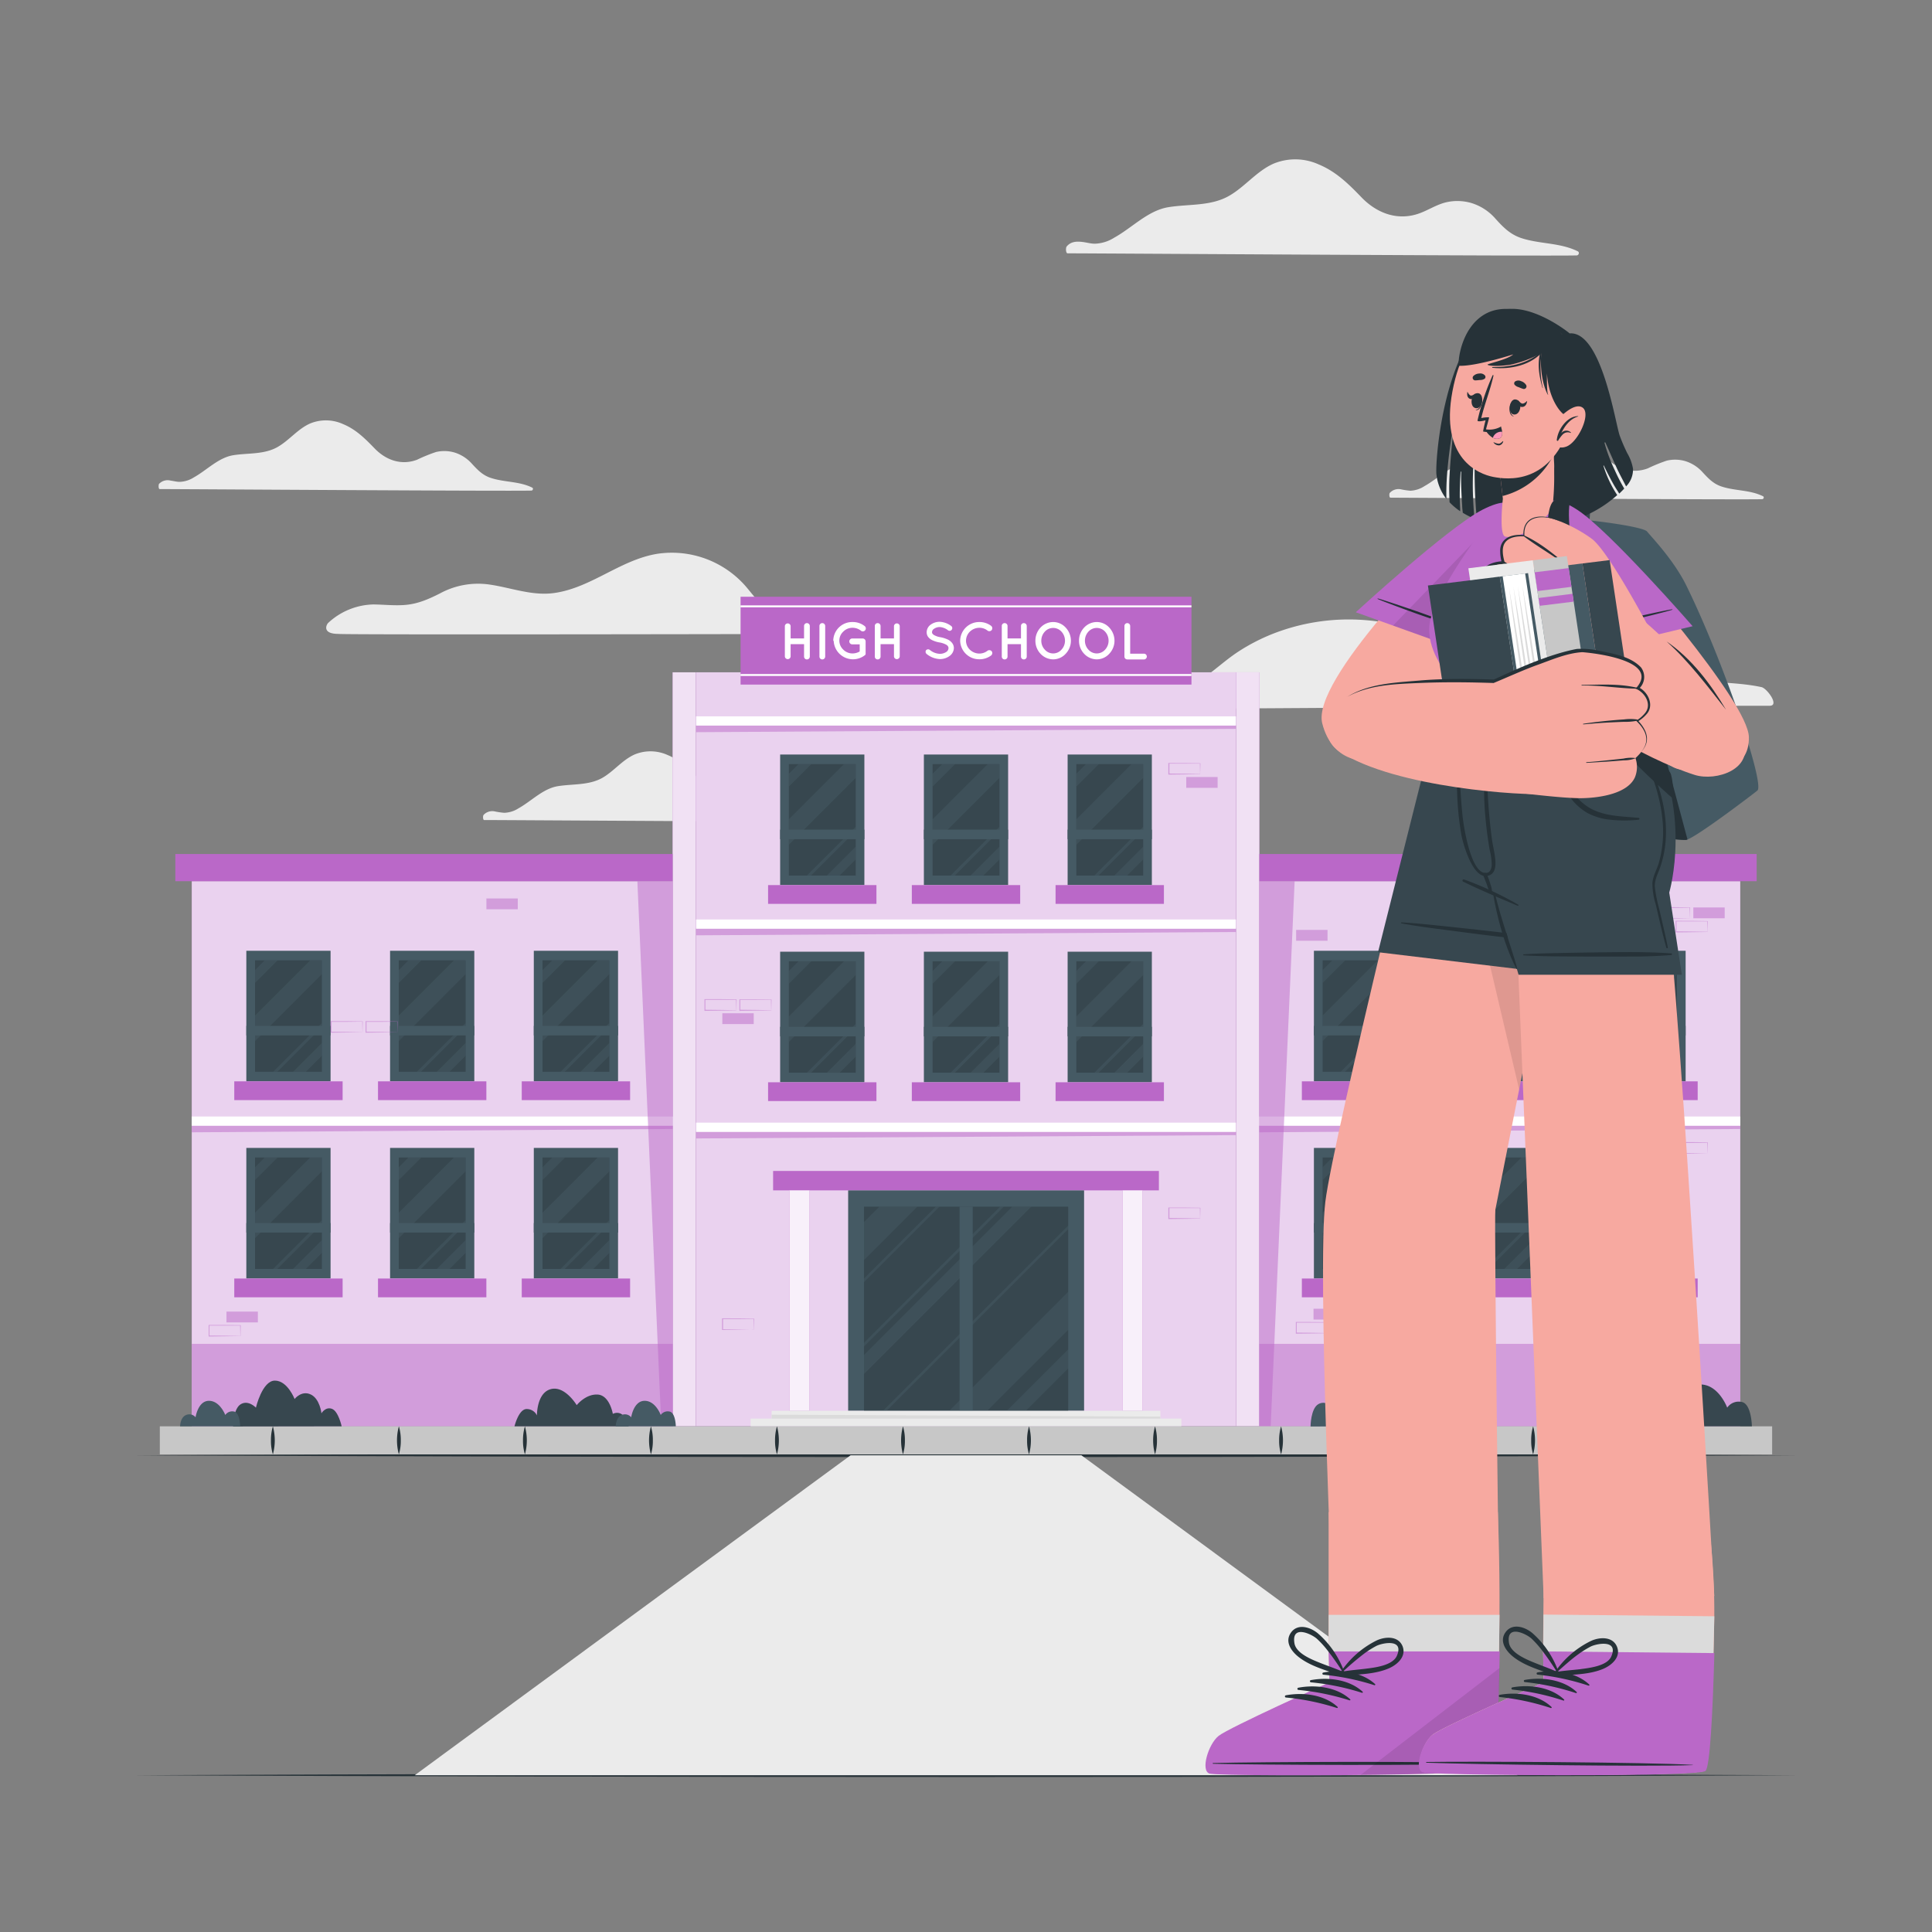 <svg xmlns="http://www.w3.org/2000/svg" viewBox="0 0 500 500"><rect x="0" y="0" width="500" height="500" fill="#808080" stroke="none"/><g id="freepik--background-complete--inject-107"><path d="M283.85,183.57c5.28,0,137-.92,174.15-.92,2.6,0-.69-4.5-2.12-4.82-4.57-1-9.34-1.05-14-1.53A45.73,45.73,0,0,1,428.57,173c-3.66-1.54-7.31-3.33-11.28-4-7.66-1.2-14.38,3-21.57,4.79A16.27,16.27,0,0,1,382.65,172c-3.32-2-6.34-4.38-9.81-6.14a53.82,53.82,0,0,0-43-2,50.28,50.28,0,0,0-9.41,4.81c-3.51,2.31-6.54,5.25-10.06,7.53-7.8,5-17.44,3.4-25.95,6.29C283.92,182.69,283.39,183.57,283.85,183.57Z" style="fill:#ebebeb"></path><path d="M276.28,65.56c7,0,124.38.77,131.76.54.53,0,.81-.8.29-1.06-4.66-2.3-9.93-1.84-14.76-3.47-2.85-1-4.6-2.82-6.57-5a13.53,13.53,0,0,0-6.11-4,12.93,12.93,0,0,0-6.65-.21c-2.38.57-4.45,1.93-6.72,2.79-5.64,2.13-11.12.11-15.15-4.06-3.32-3.44-6.59-6.69-11.1-8.54a14.71,14.71,0,0,0-11.76-.16c-4.31,1.95-7.26,5.87-11.31,8.23-4.79,2.8-10.53,2.14-15.82,3s-9.36,5.31-14,7.88a9.94,9.94,0,0,1-5.06,1.57c-1,0-2.06-.31-3.08-.44-1.6-.2-3.12-.15-4.2,1.18C275.77,64.18,275.83,65.56,276.28,65.56Z" style="fill:#ebebeb"></path><path d="M41.33,126.57c5.09,0,90.8.57,96.19.39.38,0,.59-.58.21-.77-3.4-1.68-7.25-1.34-10.78-2.53-2.08-.7-3.35-2.06-4.79-3.61a10,10,0,0,0-4.46-2.92,9.43,9.43,0,0,0-4.86-.15,42,42,0,0,0-4.91,2c-4.11,1.55-8.11.08-11.05-3-2.43-2.51-4.81-4.88-8.11-6.23a10.72,10.72,0,0,0-8.58-.12c-3.15,1.42-5.31,4.29-8.26,6-3.5,2.05-7.69,1.56-11.55,2.18s-6.84,3.87-10.23,5.75a7.18,7.18,0,0,1-3.7,1.14c-.75,0-1.5-.22-2.25-.31a3.06,3.06,0,0,0-3.06.86C41,125.57,41,126.57,41.33,126.57Z" style="fill:#ebebeb"></path><path d="M359.85,128.8c5.1,0,90.81.57,96.19.39.39,0,.6-.58.21-.77-3.39-1.68-7.24-1.34-10.77-2.53-2.08-.7-3.35-2.06-4.79-3.61a10,10,0,0,0-4.46-2.92,9.43,9.43,0,0,0-4.86-.15,42,42,0,0,0-4.91,2c-4.12,1.55-8.12.08-11.06-3-2.42-2.51-4.81-4.88-8.1-6.23a10.74,10.74,0,0,0-8.59-.12c-3.14,1.42-5.3,4.29-8.25,6-3.5,2-7.69,1.56-11.56,2.18s-6.83,3.87-10.22,5.75A7.21,7.21,0,0,1,365,127a21.37,21.37,0,0,1-2.25-.32,3.07,3.07,0,0,0-3.06.87C359.48,127.79,359.52,128.8,359.85,128.8Z" style="fill:#ebebeb"></path><path d="M125.28,212.22c5.1,0,90.81.57,96.2.39.38,0,.59-.58.21-.77-3.4-1.68-7.25-1.34-10.78-2.53-2.08-.7-3.35-2.06-4.79-3.61a10,10,0,0,0-4.46-2.92,9.43,9.43,0,0,0-4.86-.15,42,42,0,0,0-4.91,2c-4.11,1.55-8.12.08-11-3-2.43-2.51-4.81-4.88-8.11-6.23a10.74,10.74,0,0,0-8.59-.12c-3.14,1.42-5.3,4.29-8.25,6-3.5,2-7.69,1.56-11.55,2.18s-6.84,3.87-10.23,5.75a7.18,7.18,0,0,1-3.7,1.14,21.75,21.75,0,0,1-2.25-.32,3.08,3.08,0,0,0-3.06.87C124.91,211.22,125,212.22,125.28,212.22Z" style="fill:#ebebeb"></path><path d="M87.56,164.05c.1.29,135.1,0,133.39,0-.77,0,1.18-1.16.42-1.54-4.39-2.18-9.2-2.24-14-2.68a21.51,21.51,0,0,1-8.18-2c-2.54-1.33-4.13-3.65-5.93-5.78a25.37,25.37,0,0,0-23.05-8.74c-9.6,1.51-17.17,8.82-26.78,10.16-5.78.81-11.24-1.42-16.89-2.21a20.63,20.63,0,0,0-12.68,2.32c-3,1.51-5.86,2.78-9.3,3-2.64.18-5.29-.12-7.94-.15A17.76,17.76,0,0,0,85,161.15C84.52,161.52,83.16,164.05,87.56,164.05Z" style="fill:#ebebeb"></path></g><g id="freepik--high-school-building--inject-107"><rect x="180.08" y="173.99" width="139.84" height="195.12" style="fill:#BA68C8"></rect><rect x="180.08" y="173.99" width="139.84" height="195.12" style="fill:#fff;opacity:0.7"></rect><rect x="200.08" y="303.04" width="99.84" height="5.03" style="fill:#BA68C8"></rect><rect x="219.5" y="308.07" width="61.06" height="57.05" style="fill:#455a64"></rect><rect x="223.61" y="312.28" width="52.84" height="52.84" style="fill:#37474f"></rect><g style="opacity:0.5"><polygon points="276.45 334.33 276.45 344.14 255.48 365.12 245.67 365.12 276.45 334.33" style="fill:#455a64"></polygon><polygon points="237.41 312.28 223.62 326.07 223.62 316.26 227.59 312.28 237.41 312.28" style="fill:#455a64"></polygon><polygon points="266.89 312.28 223.62 355.56 223.62 350.66 261.99 312.28 266.89 312.28" style="fill:#455a64"></polygon><polygon points="276.45 349.24 276.45 354.15 265.48 365.12 260.57 365.12 276.45 349.24" style="fill:#455a64"></polygon><polygon points="276.45 317.19 276.45 318.08 229.43 365.12 228.51 365.12 276.45 317.19" style="fill:#455a64"></polygon><polygon points="243.13 312.28 223.62 331.79 223.62 330.88 242.22 312.28 243.13 312.28" style="fill:#455a64"></polygon><polygon points="259.77 312.28 223.62 348.43 223.62 347.51 258.85 312.28 259.77 312.28" style="fill:#455a64"></polygon></g><rect x="248.34" y="312.28" width="3.4" height="52.84" style="fill:#455a64"></rect><rect x="201.9" y="195.27" width="21.8" height="33.79" style="fill:#455a64"></rect><rect x="204.15" y="197.75" width="17.31" height="28.84" style="fill:#37474f"></rect><rect x="198.78" y="229.06" width="28.04" height="4.86" style="fill:#BA68C8"></rect><g style="opacity:0.5"><polygon points="221.46 197.75 221.46 201.31 204.14 218.63 204.14 212.04 218.44 197.75 221.46 197.75" style="fill:#455a64"></polygon><polygon points="221.46 219.13 221.46 222.42 217.29 226.59 214 226.59 221.46 219.13" style="fill:#455a64"></polygon><polygon points="209.97 197.75 204.14 203.58 204.14 200.28 206.67 197.75 209.97 197.75" style="fill:#455a64"></polygon><polygon points="221.46 213.97 221.46 215.03 209.89 226.59 208.83 226.59 221.46 213.97" style="fill:#455a64"></polygon></g><rect x="201.9" y="214.71" width="21.8" height="2.47" style="fill:#455a64"></rect><rect x="239.1" y="195.27" width="21.8" height="33.79" style="fill:#455a64"></rect><rect x="241.35" y="197.75" width="17.31" height="28.84" style="fill:#37474f"></rect><rect x="235.98" y="229.06" width="28.04" height="4.86" style="fill:#BA68C8"></rect><g style="opacity:0.5"><polygon points="258.66 197.75 258.66 201.31 241.34 218.63 241.34 212.04 255.64 197.75 258.66 197.75" style="fill:#455a64"></polygon><polygon points="258.66 219.13 258.66 222.42 254.49 226.59 251.19 226.59 258.66 219.13" style="fill:#455a64"></polygon><polygon points="247.17 197.75 241.34 203.58 241.34 200.28 243.87 197.75 247.17 197.75" style="fill:#455a64"></polygon><polygon points="258.66 213.97 258.66 215.03 247.09 226.59 246.03 226.59 258.66 213.97" style="fill:#455a64"></polygon></g><rect x="239.1" y="214.71" width="21.8" height="2.47" style="fill:#455a64"></rect><rect x="276.3" y="195.27" width="21.8" height="33.79" style="fill:#455a64"></rect><rect x="278.55" y="197.75" width="17.31" height="28.84" style="fill:#37474f"></rect><rect x="273.18" y="229.06" width="28.04" height="4.86" style="fill:#BA68C8"></rect><g style="opacity:0.5"><polygon points="295.86 197.75 295.86 201.31 278.54 218.63 278.54 212.04 292.84 197.75 295.86 197.75" style="fill:#455a64"></polygon><polygon points="295.86 219.13 295.86 222.42 291.69 226.59 288.4 226.59 295.86 219.13" style="fill:#455a64"></polygon><polygon points="284.37 197.75 278.54 203.58 278.54 200.28 281.07 197.75 284.37 197.75" style="fill:#455a64"></polygon><polygon points="295.86 213.97 295.86 215.03 284.29 226.59 283.23 226.59 295.86 213.97" style="fill:#455a64"></polygon></g><rect x="276.3" y="214.71" width="21.8" height="2.47" style="fill:#455a64"></rect><rect x="201.9" y="246.3" width="21.8" height="33.79" style="fill:#455a64"></rect><rect x="204.15" y="248.77" width="17.31" height="28.84" style="fill:#37474f"></rect><rect x="198.78" y="280.09" width="28.04" height="4.86" style="fill:#BA68C8"></rect><g style="opacity:0.5"><polygon points="221.46 248.77 221.46 252.34 204.14 269.65 204.14 263.07 218.44 248.77 221.46 248.77" style="fill:#455a64"></polygon><polygon points="221.46 270.15 221.46 273.45 217.29 277.62 214 277.62 221.46 270.15" style="fill:#455a64"></polygon><polygon points="209.97 248.77 204.14 254.6 204.14 251.31 206.67 248.77 209.97 248.77" style="fill:#455a64"></polygon><polygon points="221.46 264.99 221.46 266.05 209.89 277.62 208.83 277.62 221.46 264.99" style="fill:#455a64"></polygon></g><rect x="201.9" y="265.74" width="21.8" height="2.47" style="fill:#455a64"></rect><rect x="239.1" y="246.3" width="21.8" height="33.79" style="fill:#455a64"></rect><rect x="241.35" y="248.77" width="17.31" height="28.84" style="fill:#37474f"></rect><rect x="235.98" y="280.09" width="28.04" height="4.86" style="fill:#BA68C8"></rect><g style="opacity:0.5"><polygon points="258.66 248.77 258.66 252.34 241.34 269.65 241.34 263.07 255.64 248.77 258.66 248.77" style="fill:#455a64"></polygon><polygon points="258.66 270.15 258.66 273.45 254.49 277.62 251.19 277.62 258.66 270.15" style="fill:#455a64"></polygon><polygon points="247.17 248.77 241.34 254.6 241.34 251.31 243.87 248.77 247.17 248.77" style="fill:#455a64"></polygon><polygon points="258.66 264.99 258.66 266.05 247.09 277.62 246.03 277.62 258.66 264.99" style="fill:#455a64"></polygon></g><rect x="239.1" y="265.74" width="21.8" height="2.47" style="fill:#455a64"></rect><rect x="276.3" y="246.3" width="21.8" height="33.79" style="fill:#455a64"></rect><rect x="278.55" y="248.77" width="17.31" height="28.84" style="fill:#37474f"></rect><rect x="273.18" y="280.09" width="28.04" height="4.86" style="fill:#BA68C8"></rect><g style="opacity:0.5"><polygon points="295.86 248.77 295.86 252.34 278.54 269.65 278.54 263.07 292.84 248.77 295.86 248.77" style="fill:#455a64"></polygon><polygon points="295.86 270.15 295.86 273.45 291.69 277.62 288.4 277.62 295.86 270.15" style="fill:#455a64"></polygon><polygon points="284.37 248.77 278.54 254.6 278.54 251.31 281.07 248.77 284.37 248.77" style="fill:#455a64"></polygon><polygon points="295.86 264.99 295.86 266.05 284.29 277.62 283.23 277.62 295.86 264.99" style="fill:#455a64"></polygon></g><rect x="276.3" y="265.74" width="21.8" height="2.47" style="fill:#455a64"></rect><polygon points="319.92 292.92 180.08 292.92 180.08 294.63 319.92 293.77 319.92 292.92" style="fill:#BA68C8;opacity:0.5"></polygon><rect x="180.08" y="290.54" width="139.84" height="2.38" style="fill:#fff"></rect><polygon points="319.92 240.34 180.08 240.34 180.08 242.06 319.92 241.2 319.92 240.34" style="fill:#BA68C8;opacity:0.5"></polygon><rect x="180.08" y="237.96" width="139.84" height="2.38" style="fill:#fff"></rect><polygon points="319.92 187.77 180.08 187.77 180.08 189.49 319.92 188.63 319.92 187.77" style="fill:#BA68C8;opacity:0.5"></polygon><rect x="180.08" y="185.39" width="139.84" height="2.38" style="fill:#fff"></rect><rect x="174.08" y="173.99" width="6" height="195.12" style="fill:#BA68C8"></rect><rect x="174.08" y="173.99" width="6" height="195.12" style="fill:#fff;opacity:0.8"></rect><rect x="319.92" y="173.99" width="6" height="195.12" style="fill:#BA68C8"></rect><rect x="319.92" y="173.99" width="6" height="195.12" style="fill:#fff;opacity:0.8"></rect><rect x="290.53" y="308.07" width="5.16" height="57.05" style="fill:#BA68C8"></rect><rect x="290.53" y="308.07" width="5.16" height="57.05" style="fill:#fff;opacity:0.9"></rect><rect x="204.31" y="308.07" width="5.16" height="57.05" style="fill:#BA68C8"></rect><rect x="204.31" y="308.07" width="5.16" height="57.05" style="fill:#fff;opacity:0.9"></rect><rect x="194.26" y="367.13" width="111.47" height="2.01" style="fill:#ebebeb"></rect><rect x="199.7" y="365.12" width="100.6" height="2.01" style="fill:#ebebeb"></rect><polygon points="300.3 366.62 199.7 366.12 199.7 367.13 300.3 367.13 300.3 366.62" style="fill:#dbdbdb"></polygon><rect x="49.63" y="228.05" width="124.46" height="141.07" style="fill:#BA68C8"></rect><rect x="49.63" y="228.05" width="124.46" height="141.07" style="fill:#fff;opacity:0.7"></rect><rect x="49.63" y="347.79" width="124.46" height="21.33" style="fill:#BA68C8;opacity:0.5"></rect><rect x="63.75" y="246.06" width="21.8" height="33.79" style="fill:#455a64"></rect><rect x="66" y="248.53" width="17.31" height="28.84" style="fill:#37474f"></rect><rect x="60.63" y="279.85" width="28.04" height="4.86" style="fill:#BA68C8"></rect><g style="opacity:0.5"><polygon points="83.31 248.54 83.31 252.1 66 269.42 66 262.83 80.29 248.54 83.31 248.54" style="fill:#455a64"></polygon><polygon points="83.31 269.92 83.31 273.21 79.14 277.38 75.85 277.38 83.31 269.92" style="fill:#455a64"></polygon><polygon points="71.83 248.54 66 254.37 66 251.07 68.52 248.54 71.83 248.54" style="fill:#455a64"></polygon><polygon points="83.31 264.76 83.31 265.81 71.75 277.38 70.69 277.38 83.31 264.76" style="fill:#455a64"></polygon></g><rect x="63.75" y="265.5" width="21.8" height="2.47" style="fill:#455a64"></rect><rect x="100.95" y="246.06" width="21.8" height="33.79" style="fill:#455a64"></rect><rect x="103.2" y="248.53" width="17.31" height="28.84" style="fill:#37474f"></rect><rect x="97.83" y="279.85" width="28.04" height="4.86" style="fill:#BA68C8"></rect><g style="opacity:0.5"><polygon points="120.51 248.54 120.51 252.1 103.2 269.42 103.2 262.83 117.49 248.54 120.51 248.54" style="fill:#455a64"></polygon><polygon points="120.51 269.92 120.51 273.21 116.34 277.38 113.05 277.38 120.51 269.92" style="fill:#455a64"></polygon><polygon points="109.03 248.54 103.2 254.37 103.2 251.07 105.72 248.54 109.03 248.54" style="fill:#455a64"></polygon><polygon points="120.51 264.76 120.51 265.81 108.94 277.38 107.89 277.38 120.51 264.76" style="fill:#455a64"></polygon></g><rect x="100.95" y="265.5" width="21.8" height="2.47" style="fill:#455a64"></rect><rect x="138.15" y="246.06" width="21.8" height="33.79" style="fill:#455a64"></rect><rect x="140.4" y="248.53" width="17.31" height="28.84" style="fill:#37474f"></rect><rect x="135.03" y="279.85" width="28.04" height="4.86" style="fill:#BA68C8"></rect><g style="opacity:0.5"><polygon points="157.71 248.54 157.71 252.1 140.4 269.42 140.4 262.83 154.69 248.54 157.71 248.54" style="fill:#455a64"></polygon><polygon points="157.71 269.92 157.71 273.21 153.54 277.38 150.25 277.38 157.71 269.92" style="fill:#455a64"></polygon><polygon points="146.23 248.54 140.4 254.37 140.4 251.07 142.93 248.54 146.23 248.54" style="fill:#455a64"></polygon><polygon points="157.71 264.76 157.71 265.81 146.15 277.38 145.09 277.38 157.71 264.76" style="fill:#455a64"></polygon></g><rect x="138.15" y="265.5" width="21.8" height="2.47" style="fill:#455a64"></rect><rect x="63.75" y="297.08" width="21.8" height="33.79" style="fill:#455a64"></rect><rect x="66" y="299.56" width="17.31" height="28.84" style="fill:#37474f"></rect><rect x="60.63" y="330.88" width="28.04" height="4.86" style="fill:#BA68C8"></rect><g style="opacity:0.5"><polygon points="83.31 299.56 83.31 303.13 66 320.44 66 313.86 80.29 299.56 83.31 299.56" style="fill:#455a64"></polygon><polygon points="83.31 320.94 83.31 324.24 79.14 328.4 75.85 328.4 83.31 320.94" style="fill:#455a64"></polygon><polygon points="71.83 299.56 66 305.39 66 302.1 68.52 299.56 71.83 299.56" style="fill:#455a64"></polygon><polygon points="83.31 315.78 83.31 316.84 71.75 328.4 70.69 328.4 83.31 315.78" style="fill:#455a64"></polygon></g><rect x="63.75" y="316.52" width="21.8" height="2.47" style="fill:#455a64"></rect><rect x="100.95" y="297.08" width="21.8" height="33.79" style="fill:#455a64"></rect><rect x="103.2" y="299.56" width="17.31" height="28.84" style="fill:#37474f"></rect><rect x="97.83" y="330.88" width="28.04" height="4.86" style="fill:#BA68C8"></rect><g style="opacity:0.5"><polygon points="120.51 299.56 120.51 303.13 103.2 320.44 103.2 313.86 117.49 299.56 120.51 299.56" style="fill:#455a64"></polygon><polygon points="120.51 320.94 120.51 324.24 116.34 328.4 113.05 328.4 120.51 320.94" style="fill:#455a64"></polygon><polygon points="109.03 299.56 103.2 305.39 103.2 302.1 105.72 299.56 109.03 299.56" style="fill:#455a64"></polygon><polygon points="120.51 315.78 120.51 316.84 108.94 328.4 107.89 328.4 120.51 315.78" style="fill:#455a64"></polygon></g><rect x="100.95" y="316.52" width="21.8" height="2.47" style="fill:#455a64"></rect><rect x="138.15" y="297.08" width="21.8" height="33.79" style="fill:#455a64"></rect><rect x="140.4" y="299.56" width="17.31" height="28.84" style="fill:#37474f"></rect><rect x="135.03" y="330.88" width="28.04" height="4.86" style="fill:#BA68C8"></rect><g style="opacity:0.5"><polygon points="157.71 299.56 157.71 303.13 140.4 320.44 140.4 313.86 154.69 299.56 157.71 299.56" style="fill:#455a64"></polygon><polygon points="157.71 320.94 157.71 324.24 153.54 328.4 150.25 328.4 157.71 320.94" style="fill:#455a64"></polygon><polygon points="146.23 299.56 140.4 305.39 140.4 302.1 142.93 299.56 146.23 299.56" style="fill:#455a64"></polygon><polygon points="157.71 315.78 157.71 316.84 146.15 328.4 145.09 328.4 157.71 315.78" style="fill:#455a64"></polygon></g><rect x="138.15" y="316.52" width="21.8" height="2.47" style="fill:#455a64"></rect><rect x="45.38" y="221.02" width="128.7" height="7.03" style="fill:#BA68C8"></rect><polygon points="174.08 291.33 49.63 291.33 49.63 293.04 174.08 292.18 174.08 291.33" style="fill:#BA68C8;opacity:0.5"></polygon><rect x="49.63" y="288.95" width="124.46" height="2.38" style="fill:#fff"></rect><polygon points="164.95 228.05 174.08 228.05 174.08 369.12 171.15 369.12 164.95 228.05" style="fill:#BA68C8;opacity:0.5"></polygon><rect x="325.92" y="228.05" width="124.46" height="141.07" transform="translate(776.29 597.17) rotate(180)" style="fill:#BA68C8"></rect><rect x="325.92" y="228.05" width="124.46" height="141.07" transform="translate(776.29 597.17) rotate(180)" style="fill:#fff;opacity:0.7"></rect><rect x="340.04" y="246.06" width="21.8" height="33.79" style="fill:#455a64"></rect><rect x="342.29" y="248.53" width="17.31" height="28.84" style="fill:#37474f"></rect><rect x="336.92" y="279.85" width="28.04" height="4.86" style="fill:#BA68C8"></rect><g style="opacity:0.5"><polygon points="359.6 248.54 359.6 252.1 342.29 269.42 342.29 262.83 356.58 248.54 359.6 248.54" style="fill:#455a64"></polygon><polygon points="359.6 269.92 359.6 273.21 355.43 277.38 352.14 277.38 359.6 269.92" style="fill:#455a64"></polygon><polygon points="348.12 248.54 342.29 254.37 342.29 251.07 344.82 248.54 348.12 248.54" style="fill:#455a64"></polygon><polygon points="359.6 264.76 359.6 265.81 348.04 277.38 346.98 277.38 359.6 264.76" style="fill:#455a64"></polygon></g><rect x="340.04" y="265.5" width="21.8" height="2.47" style="fill:#455a64"></rect><rect x="377.24" y="246.06" width="21.8" height="33.79" style="fill:#455a64"></rect><rect x="379.49" y="248.53" width="17.31" height="28.84" style="fill:#37474f"></rect><rect x="374.12" y="279.85" width="28.04" height="4.86" style="fill:#BA68C8"></rect><g style="opacity:0.5"><polygon points="396.8 248.54 396.8 252.1 379.49 269.42 379.49 262.83 393.78 248.54 396.8 248.54" style="fill:#455a64"></polygon><polygon points="396.8 269.92 396.8 273.21 392.63 277.38 389.34 277.38 396.8 269.92" style="fill:#455a64"></polygon><polygon points="385.32 248.54 379.49 254.37 379.49 251.07 382.02 248.54 385.32 248.54" style="fill:#455a64"></polygon><polygon points="396.8 264.76 396.8 265.81 385.24 277.38 384.18 277.38 396.8 264.76" style="fill:#455a64"></polygon></g><rect x="377.24" y="265.5" width="21.8" height="2.47" style="fill:#455a64"></rect><rect x="414.44" y="246.06" width="21.8" height="33.79" style="fill:#455a64"></rect><rect x="416.69" y="248.53" width="17.31" height="28.84" style="fill:#37474f"></rect><rect x="411.32" y="279.85" width="28.04" height="4.86" style="fill:#BA68C8"></rect><g style="opacity:0.5"><polygon points="434 248.54 434 252.1 416.69 269.42 416.69 262.83 430.98 248.54 434 248.54" style="fill:#455a64"></polygon><polygon points="434 269.92 434 273.21 429.83 277.38 426.54 277.38 434 269.92" style="fill:#455a64"></polygon><polygon points="422.52 248.54 416.69 254.37 416.69 251.07 419.22 248.54 422.52 248.54" style="fill:#455a64"></polygon><polygon points="434 264.76 434 265.81 422.44 277.38 421.38 277.38 434 264.76" style="fill:#455a64"></polygon></g><rect x="414.44" y="265.5" width="21.8" height="2.47" style="fill:#455a64"></rect><rect x="340.04" y="297.08" width="21.8" height="33.79" style="fill:#455a64"></rect><rect x="342.29" y="299.56" width="17.31" height="28.84" style="fill:#37474f"></rect><rect x="336.92" y="330.88" width="28.04" height="4.86" style="fill:#BA68C8"></rect><g style="opacity:0.5"><polygon points="359.6 299.56 359.6 303.13 342.29 320.44 342.29 313.86 356.58 299.56 359.6 299.56" style="fill:#455a64"></polygon><polygon points="359.6 320.94 359.6 324.24 355.43 328.4 352.14 328.4 359.6 320.94" style="fill:#455a64"></polygon><polygon points="348.12 299.56 342.29 305.39 342.29 302.1 344.82 299.56 348.12 299.56" style="fill:#455a64"></polygon><polygon points="359.6 315.78 359.6 316.84 348.04 328.4 346.98 328.4 359.6 315.78" style="fill:#455a64"></polygon></g><rect x="340.04" y="316.52" width="21.8" height="2.47" style="fill:#455a64"></rect><rect x="377.24" y="297.08" width="21.8" height="33.79" style="fill:#455a64"></rect><rect x="379.49" y="299.56" width="17.31" height="28.84" style="fill:#37474f"></rect><rect x="374.12" y="330.88" width="28.04" height="4.86" style="fill:#BA68C8"></rect><g style="opacity:0.5"><polygon points="396.8 299.56 396.8 303.13 379.49 320.44 379.49 313.86 393.78 299.56 396.8 299.56" style="fill:#455a64"></polygon><polygon points="396.8 320.94 396.8 324.24 392.63 328.4 389.34 328.4 396.8 320.94" style="fill:#455a64"></polygon><polygon points="385.32 299.56 379.49 305.39 379.49 302.1 382.02 299.56 385.32 299.56" style="fill:#455a64"></polygon><polygon points="396.8 315.78 396.8 316.84 385.24 328.4 384.18 328.4 396.8 315.78" style="fill:#455a64"></polygon></g><rect x="377.24" y="316.52" width="21.8" height="2.47" style="fill:#455a64"></rect><rect x="414.44" y="297.08" width="21.8" height="33.79" style="fill:#455a64"></rect><rect x="416.69" y="299.56" width="17.31" height="28.84" style="fill:#37474f"></rect><rect x="411.32" y="330.88" width="28.04" height="4.86" style="fill:#BA68C8"></rect><g style="opacity:0.5"><polygon points="434 299.56 434 303.13 416.69 320.44 416.69 313.86 430.98 299.56 434 299.56" style="fill:#455a64"></polygon><polygon points="434 320.94 434 324.24 429.83 328.4 426.54 328.4 434 320.94" style="fill:#455a64"></polygon><polygon points="422.52 299.56 416.69 305.39 416.69 302.1 419.22 299.56 422.52 299.56" style="fill:#455a64"></polygon><polygon points="434 315.78 434 316.84 422.44 328.4 421.38 328.4 434 315.78" style="fill:#455a64"></polygon></g><rect x="414.44" y="316.52" width="21.8" height="2.47" style="fill:#455a64"></rect><rect x="325.92" y="221.02" width="128.7" height="7.03" transform="translate(780.54 449.07) rotate(180)" style="fill:#BA68C8"></rect><rect x="325.92" y="347.79" width="124.46" height="21.33" style="fill:#BA68C8;opacity:0.5"></rect><polygon points="450.37 291.33 325.92 291.33 325.92 293.04 450.37 292.18 450.37 291.33" style="fill:#BA68C8;opacity:0.5"></polygon><rect x="325.92" y="288.95" width="124.46" height="2.38" style="fill:#fff"></rect><polygon points="335.05 228.05 325.92 228.05 325.92 369.12 328.85 369.12 335.05 228.05" style="fill:#BA68C8;opacity:0.5"></polygon><rect x="191.66" y="154.44" width="116.69" height="22.73" style="fill:#BA68C8"></rect><rect x="191.65" y="174.44" width="116.69" height="0.5" style="fill:#fff"></rect><rect x="191.65" y="156.67" width="116.69" height="0.5" style="fill:#fff"></rect><path d="M203.12,169.9V162a.75.75,0,0,1,1.49,0v3.22h3.48V162a.73.73,0,0,1,.74-.74.75.75,0,0,1,.75.74v7.92a.74.74,0,0,1-.75.74.73.73,0,0,1-.74-.74v-3.22h-3.48v3.22a.75.75,0,0,1-1.49,0Z" style="fill:#fff"></path><path d="M212.07,162a.73.73,0,0,1,.74-.74.75.75,0,0,1,.75.74v7.92a.75.75,0,0,1-.75.74.73.73,0,0,1-.74-.74Z" style="fill:#fff"></path><path d="M215.65,165.82a4.89,4.89,0,0,1,5-4.84,4.94,4.94,0,0,1,3.06,1,.77.77,0,1,1-.94,1.21,3.52,3.52,0,0,0-2.12-.72,3.33,3.33,0,0,0-2.42,1,3.17,3.17,0,0,0,0,4.64,3.33,3.33,0,0,0,2.42,1,3.71,3.71,0,0,0,1.84-.51v-1.84h-1.92a.77.77,0,0,1-.77-.76.76.76,0,0,1,.77-.76h2.67a.76.76,0,0,1,.78.76v3a1.37,1.37,0,0,1,0,.23.21.21,0,0,0,0,.07h0a.6.6,0,0,1-.26.32,5,5,0,0,1-8-3.77Z" style="fill:#fff"></path><path d="M226.4,169.9V162a.73.73,0,0,1,.74-.74.75.75,0,0,1,.75.74v3.22h3.47V162a.75.75,0,0,1,1.49,0v7.92a.75.75,0,0,1-1.49,0v-3.22h-3.47v3.22a.74.74,0,0,1-.75.74A.73.73,0,0,1,226.4,169.9Z" style="fill:#fff"></path><path d="M239.65,168.3a.71.71,0,0,1,1-.09,4.35,4.35,0,0,0,2.57,1,3,3,0,0,0,1.68-.49,1.21,1.21,0,0,0,.57-1,.8.8,0,0,0-.12-.43,1.26,1.26,0,0,0-.4-.4,5.35,5.35,0,0,0-1.84-.63h0a6.87,6.87,0,0,1-1.73-.53,2.89,2.89,0,0,1-1.25-1,2.07,2.07,0,0,1-.31-1.1,2.46,2.46,0,0,1,1.08-2,3.94,3.94,0,0,1,2.32-.71,5.31,5.31,0,0,1,2.93,1.07.68.68,0,0,1,.18.95.67.67,0,0,1-.95.2,3.92,3.92,0,0,0-2.16-.86,2.55,2.55,0,0,0-1.5.46,1,1,0,0,0-.51.85.6.6,0,0,0,.09.37,1.34,1.34,0,0,0,.36.35,4.63,4.63,0,0,0,1.68.59h0a8,8,0,0,1,1.85.57,3,3,0,0,1,1.34,1.11,2.2,2.2,0,0,1,.33,1.14,2.6,2.6,0,0,1-1.16,2.08,4.16,4.16,0,0,1-2.48.77,5.82,5.82,0,0,1-3.44-1.35A.73.73,0,0,1,239.65,168.3Z" style="fill:#fff"></path><path d="M248.49,165.81a4.92,4.92,0,0,1,4.93-4.83,5,5,0,0,1,3.1,1,.8.8,0,0,1,.13,1.08.78.78,0,0,1-1.07.14,3.36,3.36,0,0,0-2.16-.73,3.55,3.55,0,0,0-2.42,1,3.35,3.35,0,0,0-1,2.34,3.27,3.27,0,0,0,1,2.33,3.56,3.56,0,0,0,2.42,1,3.41,3.41,0,0,0,2.16-.74.81.81,0,0,1,1.07.15.79.79,0,0,1-.13,1.07,5,5,0,0,1-3.1,1A4.91,4.91,0,0,1,248.49,165.81Z" style="fill:#fff"></path><path d="M259.26,169.9V162a.73.73,0,0,1,.74-.74.74.74,0,0,1,.75.74v3.22h3.48V162a.73.73,0,0,1,.74-.74.75.75,0,0,1,.75.74v7.92a.74.74,0,0,1-.75.74.73.73,0,0,1-.74-.74v-3.22h-3.48v3.22a.73.73,0,0,1-.75.74A.73.73,0,0,1,259.26,169.9Z" style="fill:#fff"></path><path d="M275.79,162.41a5,5,0,0,1,1.36,3.4,4.9,4.9,0,0,1-1.36,3.39,4.36,4.36,0,0,1-3.21,1.44,4.51,4.51,0,0,1-3.29-1.44,4.87,4.87,0,0,1-1.33-3.39,4.93,4.93,0,0,1,1.33-3.4,4.5,4.5,0,0,1,3.29-1.43A4.36,4.36,0,0,1,275.79,162.41Zm-.17,3.4a3.49,3.49,0,0,0-.92-2.35,2.9,2.9,0,0,0-4.29,0,3.4,3.4,0,0,0-.92,2.35,3.31,3.31,0,0,0,.92,2.33,2.86,2.86,0,0,0,4.29,0A3.4,3.4,0,0,0,275.62,165.81Z" style="fill:#fff"></path><path d="M287.07,162.41a5,5,0,0,1,1.36,3.4,4.9,4.9,0,0,1-1.36,3.39,4.36,4.36,0,0,1-3.21,1.44,4.5,4.5,0,0,1-3.28-1.44,4.83,4.83,0,0,1-1.33-3.39,4.89,4.89,0,0,1,1.33-3.4,4.49,4.49,0,0,1,3.28-1.43A4.36,4.36,0,0,1,287.07,162.41Zm-.17,3.4a3.48,3.48,0,0,0-.91-2.35,2.91,2.91,0,0,0-4.3,0,3.44,3.44,0,0,0-.91,2.35,3.35,3.35,0,0,0,.91,2.33,2.87,2.87,0,0,0,4.3,0A3.39,3.39,0,0,0,286.9,165.81Z" style="fill:#fff"></path><path d="M291,169.9V162a.74.74,0,0,1,.74-.74.75.75,0,0,1,.75.74v7.17h3.64a.75.75,0,0,1,0,1.49h-4.39A.74.74,0,0,1,291,169.9Z" style="fill:#fff"></path><g style="opacity:0.5"><rect x="58.61" y="339.44" width="8.12" height="2.8" style="fill:#BA68C8"></rect><path d="M62.2,345.78c-2.4,0-5.73.11-8.11.11H54v-3h.13c2.39,0,5.76,0,8.11.06h.07V343l-.07,2.81Zm0,0L62.14,343l.06.07c-1.35,0-2.7,0-4.05,0l-4.06,0,.12-.13v2.81l-.11-.12c2.33,0,5.74.07,8.11.12Z" style="fill:#BA68C8"></path><path d="M199.59,261.5c-2.41,0-5.74.11-8.12.11h-.11v-3h.13c2.39,0,5.76,0,8.12.06h.06v.06l-.06,2.81Zm0,0-.07-2.81.07.07c-1.36,0-2.71,0-4.06,0l-4.06,0,.12-.13v2.81l-.11-.12c2.33,0,5.75.08,8.12.12Z" style="fill:#BA68C8"></path><rect x="186.94" y="262.23" width="8.12" height="2.8" style="fill:#BA68C8"></rect><path d="M190.55,261.5c-2.41,0-5.74.11-8.12.11h-.11v-.11l0-2.81v-.12h.13c2.39,0,5.76,0,8.12.06h.06v.06l-.06,2.81Zm0,0-.07-2.81.07.07c-1.36,0-2.71,0-4.06,0l-4.06,0,.12-.13v2.81l-.11-.12c2.33,0,5.75.08,8.12.12Z" style="fill:#BA68C8"></path><path d="M441.88,241.2c-2.41,0-5.74.12-8.12.11h-.11v-3h.13c2.39,0,5.76,0,8.12.07h.06v.06l-.06,2.8Zm0,0-.07-2.8.07.06-4.06,0h-4.06l.12-.12v2.8l-.11-.11c2.33,0,5.75.07,8.12.11Z" style="fill:#BA68C8"></path><path d="M441.88,298.49c-2.41,0-5.74.12-8.12.12h-.11v-3.05h.13c2.39,0,5.76,0,8.12.07h.06v.06l-.06,2.8Zm0,0-.07-2.8.07.06-4.06.05h-4.06l.12-.12v2.8l-.11-.11c2.33,0,5.75.07,8.12.11Z" style="fill:#BA68C8"></path><rect x="438.23" y="234.85" width="8.12" height="2.8" style="fill:#BA68C8"></rect><rect x="335.44" y="240.66" width="8.12" height="2.8" style="fill:#BA68C8"></rect><path d="M343.59,345.05c-2.41,0-5.74.12-8.12.11h-.11v-.11l0-2.8v-.13h.13c2.39,0,5.76,0,8.12.06h.06v.07l-.06,2.8Zm0,0-.07-2.8.07.06c-1.36,0-2.71,0-4.06,0l-4.06,0,.12-.12v2.8l-.11-.12c2.33,0,5.75.08,8.12.12Z" style="fill:#BA68C8"></path><rect x="339.94" y="338.7" width="8.12" height="2.8" style="fill:#BA68C8"></rect><path d="M437.33,237.66c-2.4,0-5.73.12-8.11.11h-.12v-3h.13c2.39,0,5.76,0,8.11.06h.07v.06l-.07,2.8Zm0,0-.06-2.8.06.06-4.05.05h-4.06l.12-.12v2.8l-.11-.11c2.33,0,5.74.07,8.11.11Z" style="fill:#BA68C8"></path><path d="M102.84,267.14c-2.41,0-5.74.12-8.12.12h-.11v-3h.13c2.39,0,5.76,0,8.12.06h.06v.06l-.06,2.8Zm0,0-.06-2.8.06.06-4.06.05-4.06,0,.13-.13,0,2.8-.11-.11c2.33,0,5.75.07,8.12.11Z" style="fill:#BA68C8"></path><path d="M195.09,344.08c-2.41,0-5.74.12-8.12.11h-.11v-3H187c2.39,0,5.76,0,8.12.06h.06v.07l-.06,2.8Zm0,0-.06-2.8.06.06-4.06.05H187l.13-.12,0,2.8L187,344c2.33,0,5.75.07,8.12.11Z" style="fill:#BA68C8"></path><path d="M93.8,267.14c-2.41,0-5.74.12-8.12.12h-.11v-3h.12c2.39,0,5.76,0,8.12.06h.06v.06l-.06,2.8Zm0,0-.06-2.8.06.06-4.06.05-4.06,0,.13-.13,0,2.8-.11-.11c2.33,0,5.75.07,8.12.11Z" style="fill:#BA68C8"></path><path d="M310.59,315.39c-2.4,0-5.74.11-8.11.11h-.12v-3h.13c2.39,0,5.75,0,8.11.06h.07v.06l-.07,2.81Zm0,0-.06-2.81.06.07c-1.35,0-2.7,0-4.06,0l-4,0,.12-.13v2.81l-.11-.12c2.33,0,5.74.08,8.11.12Z" style="fill:#BA68C8"></path><path d="M310.59,200.36c-2.4,0-5.74.12-8.11.11h-.12v-3h.13c2.39,0,5.75,0,8.11.06h.07v.06l-.07,2.8Zm0,0-.06-2.8.06.06-4.06,0h-4l.12-.12v2.8l-.11-.11c2.33,0,5.74.07,8.11.11Z" style="fill:#BA68C8"></path><rect x="307" y="201.09" width="8.12" height="2.8" style="fill:#BA68C8"></rect><rect x="125.88" y="232.52" width="8.12" height="2.8" style="fill:#BA68C8"></rect></g></g><g id="freepik--Floor--inject-107"><path d="M34.57,376.63c138-.61,292.84-.61,430.86,0-138,.62-292.84.62-430.86,0Z" style="fill:#263238"></path><path d="M34.57,459.43c138-.61,292.84-.62,430.86,0-138,.62-292.84.61-430.86,0Z" style="fill:#263238"></path><rect x="41.36" y="369.13" width="417.27" height="7.27" style="fill:#c7c7c7"></rect><path d="M70.62,369.13a13.73,13.73,0,0,1,0,7.27,12,12,0,0,1-.5-3.63A12.34,12.34,0,0,1,70.62,369.13Z" style="fill:#263238"></path><path d="M103.23,369.13a12.34,12.34,0,0,1,.5,3.64,12,12,0,0,1-.5,3.63,13.73,13.73,0,0,1,0-7.27Z" style="fill:#263238"></path><path d="M135.85,369.13a13.73,13.73,0,0,1,0,7.27,12,12,0,0,1-.5-3.63A12.34,12.34,0,0,1,135.85,369.13Z" style="fill:#263238"></path><path d="M168.46,369.13a12.34,12.34,0,0,1,.5,3.64,12,12,0,0,1-.5,3.63,13.73,13.73,0,0,1,0-7.27Z" style="fill:#263238"></path><path d="M201.08,369.13a13.73,13.73,0,0,1,0,7.27,12,12,0,0,1-.5-3.63A12.34,12.34,0,0,1,201.08,369.13Z" style="fill:#263238"></path><path d="M233.69,369.13a12.34,12.34,0,0,1,.5,3.64,12,12,0,0,1-.5,3.63,13.73,13.73,0,0,1,0-7.27Z" style="fill:#263238"></path><path d="M266.31,369.13a13.73,13.73,0,0,1,0,7.27,12,12,0,0,1-.5-3.63A12.34,12.34,0,0,1,266.31,369.13Z" style="fill:#263238"></path><path d="M298.92,369.13a12.34,12.34,0,0,1,.5,3.64,12,12,0,0,1-.5,3.63,13.73,13.73,0,0,1,0-7.27Z" style="fill:#263238"></path><path d="M331.54,369.13a13.73,13.73,0,0,1,0,7.27,12,12,0,0,1-.5-3.63A12.34,12.34,0,0,1,331.54,369.13Z" style="fill:#263238"></path><path d="M364.15,369.13a12.34,12.34,0,0,1,.5,3.64,12,12,0,0,1-.5,3.63,13.73,13.73,0,0,1,0-7.27Z" style="fill:#263238"></path><path d="M396.77,369.13a13.73,13.73,0,0,1,0,7.27,12,12,0,0,1-.5-3.63A12.34,12.34,0,0,1,396.77,369.13Z" style="fill:#263238"></path><path d="M429.38,369.13a12.34,12.34,0,0,1,.5,3.64,12,12,0,0,1-.5,3.63,13.73,13.73,0,0,1,0-7.27Z" style="fill:#263238"></path><polygon points="220.13 376.63 279.87 376.63 392.74 459.43 107.33 459.43 220.13 376.63" style="fill:#ebebeb"></polygon></g><g id="freepik--Plants--inject-107"><path d="M88.42,369.13s-.84-3.92-2.52-4.53-2.71,1.16-2.71,1.16-.39-3.76-2.78-4.88-4.17,1.18-4.17,1.18-1.83-4.76-5.1-4.76-4.91,7-4.91,7-1.93-2.07-3.91-.9-2,5.77-2,5.77Z" style="fill:#37474f"></path><path d="M367.26,369.13s-.84-3.92-2.52-4.53-2.7,1.16-2.7,1.16-.4-3.76-2.78-4.88-4.17,1.18-4.17,1.18-1.83-4.76-5.1-4.76-4.92,7-4.92,7-1.92-2.07-3.9-.9-2,5.77-2,5.77Z" style="fill:#455a64"></path><path d="M162.7,369.13H133.15s1-4.16,2.93-4.46a2.91,2.91,0,0,1,2.88,1.64s-.09-5.81,3.57-6.8,6.72,4.14,6.72,4.14,2.3-2.92,5.42-2.74,3.93,5,3.93,5S161.44,364.26,162.7,369.13Z" style="fill:#37474f"></path><path d="M62.16,369.13H46.61s0-2.31,1.56-2.93a2.09,2.09,0,0,1,2.44.59s.62-4.26,3.47-4.26,4.22,3.67,4.22,3.67a2.18,2.18,0,0,1,2.22-.9C62.1,365.51,62.16,369.13,62.16,369.13Z" style="fill:#455a64"></path><path d="M174.9,369.13H159.35s0-2.31,1.56-2.93a2.09,2.09,0,0,1,2.44.59s.63-4.26,3.48-4.26S171,366.2,171,366.2a2.18,2.18,0,0,1,2.22-.9C174.84,365.51,174.9,369.13,174.9,369.13Z" style="fill:#455a64"></path><path d="M430.7,369.13H415.15s0-2.31,1.56-2.93a2.09,2.09,0,0,1,2.44.59s.62-4.26,3.47-4.26,4.22,3.67,4.22,3.67a2.17,2.17,0,0,1,2.22-.9C430.64,365.51,430.7,369.13,430.7,369.13Z" style="fill:#455a64"></path><path d="M453.39,369.13H427.75s.06-3.81,2.58-4.83a3.44,3.44,0,0,1,4,1s1-7,5.73-7S447,364.3,447,364.3a3.6,3.6,0,0,1,3.66-1.49C453.29,363.15,453.39,369.13,453.39,369.13Z" style="fill:#37474f"></path></g><g id="freepik--Character--inject-107"><path d="M386.16,210.43c.5.77,47.9,7.37,50.23,6.93a1.58,1.58,0,0,0,.33-.11c2.92-1.05,17-11.75,18.09-12.66,2-1.68-8.87-33.7-18.39-53.05-3.18-6.45-8.64-12.16-10.18-14s-31-5.24-36.51-3.33c-2.35.82-8.37,5.91-8.62,6.9v0C380.83,142.59,385.66,209.65,386.16,210.43Z" style="fill:#455a64"></path><path d="M386.16,210.43c.5.77,47.9,7.37,50.23,6.93a1.58,1.58,0,0,0,.33-.11c-3.41-12.76-19.43-72.64-20-73.07s-28.8-2.9-35.6-3C380.83,142.59,385.66,209.65,386.16,210.43Z" style="fill:#263238"></path><path d="M410.54,138.45c.51-.4,1.43-6.84.68-8.21-.84-1.54-12.23-1.88-13-.71s-1.7,7.6-1.38,7.86,2.18.67,2.48.28.77-5.74,1-6,8.2,0,8.44.39-.94,5.78-.64,6S410,138.84,410.54,138.45Z" style="fill:#37474f"></path><path d="M411.77,188.37S388.65,304.49,387,313.06C386.65,315,388,419,388,419H345S340.88,328.16,343,311s28.26-122.66,28.26-122.66Z" style="fill:#f7a9a0"></path><path d="M411.78,188.37s-11.25,56.52-18.62,93.6l-22-93.6Z" style="opacity:0.1"></path><polygon points="356.63 246.43 402.32 251.92 411.77 188.37 371.21 188.37 356.63 246.43" style="fill:#37474f"></polygon><path d="M400.61,243.15c-4.88-1-9.84-1.58-14.78-2.14s-9.8-1.08-14.7-1.59c-2.8-.28-5.62-.56-8.43-.71a.13.13,0,1,0,0,.26c4.89.91,9.86,1.48,14.79,2.13s9.77,1.26,14.67,1.78c2.81.3,5.62.54,8.44.65A.19.19,0,1,0,400.61,243.15Z" style="fill:#263238"></path><path d="M405.45,192.08q-5.08,18.24-9.71,36.63c-.44,1.71-.85,3.44-1.27,5.16a51.59,51.59,0,0,0-1.14,5.33.08.08,0,0,0,.16,0,90.57,90.57,0,0,0,2.67-9.2c.82-3,1.6-6.08,2.39-9.13,1.57-6.09,3.14-12.19,4.62-18.31q1.26-5.22,2.51-10.47C405.72,192,405.5,191.93,405.45,192.08Z" style="fill:#263238"></path><path d="M313.23,458.9c2.37.79,70.13.59,72.71-1,1-.61,1.53-10.49,1.85-22.43.07-2.58.12-5.24.16-7.95.05-3.21.1-6.45.12-9.6.08-14.15-.43-26.61-.43-26.61h-43.8l0,26.61v9.6l.23,7.95s-25.91,11.68-28.54,13.79S310.87,458.12,313.23,458.9Z" style="fill:#f7a9a0"></path><path d="M313.23,458.9c2.37.79,70.13.59,72.71-1,1-.61,1.53-10.49,1.85-22.43.07-2.58.12-5.24.16-7.95.05-3.21.1-6.45.12-9.6H343.86v9.6l.23,7.95s-25.91,11.68-28.54,13.79S310.87,458.12,313.23,458.9Z" style="fill:#dbdbdb"></path><path d="M313,459c1.55.51,30.41.61,51.42.18,4.87-.11,9.31-.24,12.9-.4,4.94-.22,8.26-.49,8.8-.84,1.19-.76,1.76-15.26,2-30.55H343.84l.23,8s-26.05,11.74-28.7,13.86S310.65,458.2,313,459Z" style="fill:#BA68C8"></path><path d="M314,456.27c11.43-.31,57.52-.5,68.83.06.09,0,.09.07,0,.07-11.31.56-57.4.37-68.83.06C313.75,456.45,313.75,456.28,314,456.27Z" style="fill:#263238"></path><path d="M342.45,432.86c4.49-.86,10-.18,13.44,3,.13.12-.05.31-.19.27a63.46,63.46,0,0,0-13.23-2.72A.28.28,0,0,1,342.45,432.86Z" style="fill:#263238"></path><path d="M339.21,434.82c4.5-.85,10-.18,13.44,3,.13.13,0,.32-.19.27a63.31,63.31,0,0,0-13.23-2.71A.29.29,0,0,1,339.21,434.82Z" style="fill:#263238"></path><path d="M336,436.78c4.49-.85,10-.17,13.43,3,.13.12,0,.31-.19.26A63.31,63.31,0,0,0,336,437.35.29.29,0,0,1,336,436.78Z" style="fill:#263238"></path><path d="M332.74,438.75c4.49-.85,10-.18,13.43,3,.13.13,0,.31-.19.27a62.71,62.71,0,0,0-13.22-2.71A.29.29,0,0,1,332.74,438.75Z" style="fill:#263238"></path><path d="M336.15,428.88c3.19,2.46,7.33,3.46,11.05,4.82.38.15.69-.22.7-.56a.12.12,0,0,0,.1-.16,24,24,0,0,0-6.95-10.28c-1.88-1.57-5.17-2.65-6.93-.21S334.29,427.44,336.15,428.88ZM335,425.27c-.81-4.93,4.49-2.36,5.83-1.14a24.07,24.07,0,0,1,2.39,2.56,71.82,71.82,0,0,1,4.2,5.91c-1.79-.78-3.62-1.4-5.43-2.11C339.83,429.63,335.44,428,335,425.27Z" style="fill:#263238"></path><path d="M363,426.09c-1.1-2.8-4.55-2.57-6.77-1.52a24,24,0,0,0-9.29,8.21c-.06.08,0,.15.06.19a.55.55,0,0,0,.54.72c3.94-.4,8.19-.33,11.89-1.92C361.58,430.84,364,428.74,363,426.09Zm-9.61,5.78c-1.94.24-3.87.38-5.79.7a72.36,72.36,0,0,1,5.53-4.68,25.56,25.56,0,0,1,3-1.89c1.6-.84,7.38-2,5.36,2.56C360.34,431.08,355.68,431.58,353.38,431.87Z" style="fill:#263238"></path><path d="M388.09,431.67c-.29,13.62-.86,25.58-1.95,26.27-.54.35-3.85.61-8.8.84-3.59.16-8,.3-12.89.39-3.92.08-8.11.15-12.34.19Z" style="opacity:0.1"></path><path d="M399.5,413.6l44.16-.56S435,262.33,431.21,231c0,0,7.17-17-6.25-42.64H371.17s3.6,24.41,9.77,39.89c0,0,4,1.07,11.26,5.08Z" style="fill:#f7a9a0"></path><path d="M393,252.26h42.26L432,231s6.42-21.61-6.12-42.64H371.17s2.27,22.9,9,40.12L387,231.5Z" style="fill:#37474f"></path><path d="M387,231.5c-.06-.27-.61-.26-.56,0,2.23,12.56,5.74,18.64,6,19.21,0,.08.14.08.16,0C392.82,250.12,388,236.72,387,231.5Z" style="fill:#263238"></path><path d="M378.9,227.6a89.55,89.55,0,0,1,14,6.52.16.16,0,0,1-.13.29c-4.72-2-9.53-4-14.13-6.25A.31.31,0,0,1,378.9,227.6Z" style="fill:#263238"></path><path d="M377.4,195.23c0-.16.3-.19.3,0a157.29,157.29,0,0,0,.79,15.76c.22,2.43,2.18,15.86,6.39,14.88.71-.16,1.07-.86,1.18-1.92a17.1,17.1,0,0,0-.56-4.12c-.47-2.81-.85-5.63-1.09-8.47a77.32,77.32,0,0,1,.17-15.88.14.14,0,0,1,.28,0,144.84,144.84,0,0,0,1.28,21.93c.53,3.49,2.28,8.75-1.37,9.29s-6.13-8.26-6.58-10.67A80.42,80.42,0,0,1,377.4,195.23Z" style="fill:#263238"></path><path d="M384.77,226.21a24.61,24.61,0,0,1,1,2.78,6.49,6.49,0,0,1,.39,2.29.16.16,0,0,1-.29.06,7.63,7.63,0,0,1-1-2.22c-.32-.86-.66-1.72-1-2.59A.47.47,0,0,1,384.77,226.21Z" style="fill:#263238"></path><path d="M424,211.66c-4-.4-8.08-.35-11.77-2.13s-6.14-5.36-8-8.93a29.26,29.26,0,0,1-2.65-7c0-.11-.2-.08-.19,0a19.62,19.62,0,0,0,1.62,6.61,29.81,29.81,0,0,0,3.16,5.86,14.39,14.39,0,0,0,4.55,4.27,15.67,15.67,0,0,0,6,1.8,33.63,33.63,0,0,0,7.37,0A.23.23,0,0,0,424,211.66Z" style="fill:#263238"></path><path d="M429.46,235.45a37.64,37.64,0,0,1-1.19-5.94c-.11-2,1-3.71,1.55-5.55,2.34-7.16,1.39-15-1.16-21.94a78.71,78.71,0,0,0-5.5-11.45c-.05-.1-.19,0-.14.09,3.49,6.8,6.57,14.07,7.25,21.76a29.33,29.33,0,0,1-1,11c-.51,1.69-1.49,3.32-1.63,5.1a18.48,18.48,0,0,0,.87,5.55c.51,2.22,2.07,9,2.75,11.21.06.19.4.15.37-.06C431.3,243.24,429.91,237.51,429.46,235.45Z" style="fill:#263238"></path><path d="M432.5,246.74c-5-.36-10-.36-14.94-.31s-9.85.12-14.77.23c-2.82.06-5.65.12-8.46.32-.19,0-.18.25,0,.26,5,.31,10,.27,14.93.31s9.85,0,14.78,0c2.83-.05,5.64-.16,8.46-.39A.2.2,0,1,0,432.5,246.74Z" style="fill:#263238"></path><path d="M368.42,458.58c2.37.81,70.12,1.28,72.72-.33,1-.6,1.63-10.47,2.07-22.41.1-2.58.18-5.24.24-7.95.09-3.2.16-6.45.21-9.6a179.83,179.83,0,0,0-2-27.8l-42,.75-.24,26.61-.08,9.6.15,7.95s-26,11.43-28.68,13.51S366.07,457.78,368.42,458.58Z" style="fill:#f7a9a0"></path><path d="M368.42,458.58c2.37.81,70.12,1.28,72.72-.33,1-.6,1.63-10.47,2.07-22.41.1-2.58.18-5.24.24-7.95.09-3.2.16-6.45.21-9.6l-44.2-.44-.08,9.6.15,7.95s-26,11.43-28.68,13.51S366.07,457.78,368.42,458.58Z" style="fill:#dbdbdb"></path><path d="M368.22,458.68c1.54.52,30.39.91,51.41.68,4.86-.05,9.31-.14,12.9-.26,5-.18,8.27-.42,8.81-.75,1.2-.76,1.91-15.25,2.34-30.53l-44.33-.44.15,8S373.33,446.86,370.66,449,365.85,457.86,368.22,458.68Z" style="fill:#BA68C8"></path><path d="M369.21,456c11.43-.2,57.52.07,68.83.74.09,0,.09.07,0,.07-11.32.45-57.41-.2-68.83-.62C369,456.14,369,456,369.21,456Z" style="fill:#263238"></path><path d="M397.9,432.82c4.5-.8,10-.07,13.41,3.15.13.13-.05.31-.2.27a63.2,63.2,0,0,0-13.19-2.85A.29.29,0,0,1,397.9,432.82Z" style="fill:#263238"></path><path d="M394.64,434.76c4.5-.81,10-.08,13.41,3.14.13.13-.05.32-.19.27a63.29,63.29,0,0,0-13.2-2.85A.28.28,0,0,1,394.64,434.76Z" style="fill:#263238"></path><path d="M391.39,436.69c4.5-.81,10-.08,13.4,3.15.13.12-.05.31-.19.26a63.27,63.27,0,0,0-13.2-2.84A.29.29,0,0,1,391.39,436.69Z" style="fill:#263238"></path><path d="M388.13,438.62c4.5-.81,10-.08,13.4,3.15.13.12,0,.31-.19.26a63.27,63.27,0,0,0-13.2-2.84A.29.29,0,0,1,388.13,438.62Z" style="fill:#263238"></path><path d="M391.64,428.79c3.16,2.49,7.3,3.53,11,4.93.38.15.69-.21.71-.56a.11.11,0,0,0,.1-.16,24,24,0,0,0-6.85-10.34c-1.86-1.59-5.14-2.71-6.93-.29S389.8,427.33,391.64,428.79Zm-1.12-3.63c-.75-4.93,4.52-2.31,5.85-1.08a25.17,25.17,0,0,1,2.36,2.59,71.06,71.06,0,0,1,4.14,5.95c-1.78-.8-3.61-1.44-5.41-2.17C395.31,429.58,390.94,427.88,390.52,425.16Z" style="fill:#263238"></path><path d="M418.51,426.26c-1.07-2.81-4.53-2.62-6.76-1.59a23.91,23.91,0,0,0-9.37,8.13c-.06.08,0,.15.06.18a.56.56,0,0,0,.53.73c3.94-.36,8.2-.25,11.91-1.8C417.05,431,419.51,428.92,418.51,426.26ZM408.84,432c-1.94.22-3.87.34-5.8.64,1.84-1.58,3.59-3.23,5.58-4.63a26.07,26.07,0,0,1,3-1.86c1.6-.82,7.39-1.93,5.34,2.62C415.8,431.23,411.14,431.68,408.84,432Z" style="fill:#263238"></path><path d="M376.15,111.24c-.39,3.88-.79,7.77-1,11.66-.14,2.38-.12,4.73,0,7.09a15.91,15.91,0,0,0,2.75,2.32c0-.6-.05-1.2-.07-1.78-.11-2.82,0-5.61.18-8.42,0-.1.14-.07.14,0-.07,2.9.08,5.82.26,8.72,0,.63.1,1.26.16,1.88a22.35,22.35,0,0,0,3,1.53c-.06-.69-.1-1.38-.15-2.06-.12-1.59-.2-3.19-.24-4.79a82.74,82.74,0,0,1,.32-9.45c0-.13.19-.09.18,0-.08,3.24-.06,6.5.07,9.74.07,1.53.15,3.07.27,4.6.06.73.15,1.47.22,2.2a36.13,36.13,0,0,0,5.83,1.71c5.67,1.19,11.72.4,17.29-1.06a31.21,31.21,0,0,0,13.18-7,29.39,29.39,0,0,1-3.58-7.61.07.07,0,0,1,.13,0q1.2,2.53,2.59,5c.44.76.92,1.48,1.39,2.22.05-.06.11-.11.16-.16.37-.36.75-.73,1.12-1.14a47,47,0,0,1-2.44-4.73,42.85,42.85,0,0,1-2.66-7.06c0-.16.16-.25.23-.1,1,2.24,2,4.5,3,6.72.74,1.56,1.57,3.07,2.35,4.61a6.23,6.23,0,0,0,1.79-4.58,11.92,11.92,0,0,0-1.51-4.06,46.66,46.66,0,0,1-1.9-4.42c-1.16-3.1-4.67-27.18-13-26.54,0-.07-13-10.56-20.65-4.43-12.18,9.74-14.17,37.79-13.81,40.94a12.42,12.42,0,0,0,2.59,6.35c-.07-2,0-4,.13-5.93a120,120,0,0,1,1.5-12A.09.09,0,1,1,376.15,111.24Z" style="fill:#263238"></path><path d="M381.6,134.37c-9.14,8.22-42.19,41.74-39.41,52.82,2.58,10.3,12.19,12,18.47,6.45,9.1-8.1,23.51-39.63,27.14-49.32C391.25,135.1,390.59,126.29,381.6,134.37Z" style="fill:#f7a9a0"></path><path d="M378.79,168.45l-27.91-10s24-22.08,32.89-26.59c10-5.06,10.4,1.16,7.17,11.32S378.79,168.45,378.79,168.45Z" style="fill:#BA68C8"></path><path d="M356.59,154.89c1,.2,9.76,3.18,11.65,3.87s9.63,3.43,11.51,4.31a.07.07,0,0,1,0,.14c-2-.5-9.82-3.25-11.76-3.91s-10.53-3.81-11.42-4.28C356.45,155,356.52,154.88,356.59,154.89Z" style="fill:#263238"></path><path d="M390.94,143.17c-3.23,10.16-12.15,25.28-12.15,25.28l-18.27-6.55L391,130.36C393.61,131.59,393,136.54,390.94,143.17Z" style="opacity:0.1"></path><path d="M430.59,196.82l-62.85-.19,6-23.25s-5.24-6.56-3.52-13.16C372.67,151,386.43,133,387.6,132c4.71-4,12.22-4.21,15.56-.78C423.08,151.67,430.59,196.82,430.59,196.82Z" style="fill:#BA68C8"></path><path d="M392.11,168a58.61,58.61,0,0,0-8.72,1.48c-1.42.37-2.81.81-4.2,1.28-.69.23-1.39.44-2.09.64a9.15,9.15,0,0,1-2.25.44c-.07,0-.06.11,0,.11a15.69,15.69,0,0,0,2.17-.06,14.69,14.69,0,0,0,2.06-.4c1.44-.36,2.87-.79,4.31-1.17,2.9-.76,5.81-1.53,8.76-2.08A.12.12,0,0,0,392.11,168Z" style="fill:#263238"></path><path d="M399.4,170.55a66,66,0,0,0-7.3-.31c-1.22,0-2.43.11-3.64.24l-1.73.2c-.64.09-1.26.26-1.9.33-.06,0-.06.12,0,.11.6-.05,1.21,0,1.81,0l1.82-.06c1.22,0,2.43-.06,3.65-.11,2.43-.1,4.85-.17,7.28-.18C399.53,170.75,399.52,170.56,399.4,170.55Z" style="fill:#263238"></path><path d="M402.19,139.41c3.42,11.81,21.91,57.4,32.16,59.62s18.44.13,18.26-8.28c-.19-9.15-31.62-45.11-38.76-52.59C407.05,131,398.83,127.81,402.19,139.41Z" style="fill:#f7a9a0"></path><path d="M409.21,168.93l28.84-6.87S416.63,137.47,408.3,132c-9.39-6.14-10.48,0-8.38,10.46S409.21,168.93,409.21,168.93Z" style="fill:#BA68C8"></path><path d="M432.75,157.69c-1,.08-10.05,2.09-12,2.56s-9.94,2.35-11.92,3a.07.07,0,0,0,0,.14c2-.28,10.12-2.14,12.12-2.59s10.88-2.62,11.83-3C432.88,157.79,432.82,157.69,432.75,157.69Z" style="fill:#263238"></path><path d="M411.8,168.31c-.89.32-1.8.59-2.7.88L409,169a79.16,79.16,0,0,1-7.39-20l3.95,9.89c1.14,2.93,2.77,7,3.84,9.93l-.25-.12c.88-.14,1.75-.3,2.64-.41Z" style="fill:#263238"></path><path d="M400.88,151.22a10.81,10.81,0,0,1,2.74,3.88,5.83,5.83,0,0,1-2.74-3.88Z" style="fill:#263238"></path><path d="M401.74,131.59c-.41,1.15-6.82,8.14-12.14,7.3-1.74-.27-.66-9.8-.66-9.8l-.08-.72-1.14-10.1,12.4-6.17,1.78-.8s.12,2.78.25,6.25c0,.16,0,.32,0,.49s0,.38,0,.57c0,.51.05,1,.07,1.57s0,.79,0,1.21,0,.84,0,1.26A66.17,66.17,0,0,1,401.74,131.59Z" style="fill:#f7a9a0"></path><path d="M402.15,117.55a20.38,20.38,0,0,1-13.29,10.82l-1.14-10.1,12.4-6.17,1.78-.8S402,114.08,402.15,117.55Z" style="fill:#263238"></path><path d="M375.9,101.22c-3.32,17.53,6.8,21.49,10.58,22.21,3.44.64,15.2,2.41,20.32-14.68s-2-24.18-9.76-26.07S379.22,83.69,375.9,101.22Z" style="fill:#f7a9a0"></path><path d="M381.79,98.44c.42,0,.81-.06,1.23-.1a2,2,0,0,0,1.23-.34.64.64,0,0,0,.1-.77,1.56,1.56,0,0,0-1.49-.56,2.25,2.25,0,0,0-1.54.63A.67.67,0,0,0,381.79,98.44Z" style="fill:#263238"></path><path d="M394.18,100.64a10.52,10.52,0,0,1-1.15-.44,2,2,0,0,1-1.09-.68.64.64,0,0,1,.12-.76,1.56,1.56,0,0,1,1.59-.12,2.38,2.38,0,0,1,1.31,1A.68.68,0,0,1,394.18,100.64Z" style="fill:#263238"></path><path d="M390.91,104.46s.09.08.08.12c-.22,1.2-.27,2.61.75,3.17,0,0,0,.08,0,.06C390.43,107.43,390.51,105.56,390.91,104.46Z" style="fill:#263238"></path><path d="M392.17,103.37c2,.15,1.52,4-.29,3.91S390.54,103.25,392.17,103.37Z" style="fill:#263238"></path><path d="M392.92,103.66c.31.26.6.69,1,.78s.87-.27,1.23-.63c0,0,.06,0,.06,0-.07.75-.45,1.48-1.26,1.51s-1.19-.7-1.29-1.48C392.65,103.75,392.79,103.56,392.92,103.66Z" style="fill:#263238"></path><path d="M383.56,103.15c0-.05-.1,0-.1.09-.09,1.22-.39,2.59-1.53,2.88,0,0,0,.07,0,.07C383.29,106.14,383.68,104.31,383.56,103.15Z" style="fill:#263238"></path><path d="M382.62,101.77c-1.93-.35-2.49,3.54-.7,3.86S384.23,102.07,382.62,101.77Z" style="fill:#263238"></path><path d="M381.77,101.91c-.34.16-.69.49-1.06.47s-.69-.5-.9-.94c0,0-.06,0-.07,0-.12.74,0,1.55.7,1.79s1.2-.34,1.49-1.06C382,102.07,381.91,101.85,381.77,101.91Z" style="fill:#263238"></path><path d="M388.93,114.19c-.31.26-.62.63-1.06.64a3.28,3.28,0,0,1-1.29-.39s-.07,0-.05.06a1.64,1.64,0,0,0,1.49.76,1.3,1.3,0,0,0,1-1C389.07,114.18,389,114.15,388.93,114.19Z" style="fill:#263238"></path><path d="M384.46,108.77s-.52,2-.63,2.9a5.48,5.48,0,0,0,4.67-1.1c.07-.07,0-.18-.11-.14a6,6,0,0,1-3.8.69c0-.24.89-3.09.76-3.12a8,8,0,0,0-2,.2c.88-3.71,2.34-7.26,3.16-11a.12.12,0,0,0-.22-.08,62.25,62.25,0,0,0-3.9,11.67C382.27,109.3,384.1,108.87,384.46,108.77Z" style="fill:#263238"></path><path d="M384.56,111.51a5.11,5.11,0,0,0,1.79,1.79,2.22,2.22,0,0,0,1.33.25c1-.13,1.15-1,1.07-1.81a5,5,0,0,0-.29-1.23A6.44,6.44,0,0,1,384.56,111.51Z" style="fill:#263238"></path><path d="M386.35,113.3a2.22,2.22,0,0,0,1.33.25c1-.13,1.15-1,1.07-1.81A2.29,2.29,0,0,0,386.35,113.3Z" style="fill:#ff98b9"></path><path d="M405.59,107.69c-1.86-.34-6.12-6.11-5.16-15.21,0,0-.3,8.23.17,9.5s-2.38-3.25-1.71-10.59a29.7,29.7,0,0,1-8,3c-3.58.54-5.69.25-5.91,0s5.07-1.26,6.64-2.67c0,0-9.72,3.14-14,2.94-.49,0,.16-10.17,7.24-13.65s16.89,2.43,19.35,5.46c0,0,3.22.87,6.18,6.16S407.6,108.06,405.59,107.69Z" style="fill:#263238"></path><path d="M398.82,90.42c.06-.19.37-.15.32.06a24,24,0,0,0,.14,9.91s-.07.06-.08,0C398.23,97,397.77,93.83,398.82,90.42Z" style="fill:#263238"></path><path d="M386.25,95c5,0,9.42-1,13.19-4.45.08-.07.21,0,.13.12-3.22,3.86-8.51,5-13.33,4.52C386.14,95.22,386.14,95,386.25,95Z" style="fill:#263238"></path><path d="M402.75,109s4.43-5.15,6.81-3.52-1.35,9.37-4.42,10.17a3,3,0,0,1-3.86-2Z" style="fill:#f7a9a0"></path><path d="M408.43,107.7a0,0,0,0,1,0,.08c-2.15.63-3.44,2.44-4.4,4.35a1.67,1.67,0,0,1,2.52-.2c.05,0,0,.12-.06.11a1.84,1.84,0,0,0-2.1.44,9.59,9.59,0,0,0-1.14,1.54c-.11.18-.44,0-.35-.16l0,0C403.15,111.17,405.57,107.68,408.43,107.7Z" style="fill:#263238"></path><path d="M402.15,129.57c-5.24,4.45,3.19,44,8.38,53.92,2.65,5,22,23.15,22.31,23s.19-5.38-.66-6.65-13.12-17.06-15.69-22C412,169.24,404.84,139,406.2,130.36,406.27,129.93,402.72,129.08,402.15,129.57Z" style="fill:#263238"></path><path d="M451,191.26c3.22,7.73-6.84,11.06-12.43,9.28-13.13-4.15-33.93-16.75-42.5-25.69-2.76-2.88,16.44-23.08,20.26-21.17C420.31,155.69,444.45,175.59,451,191.26Z" style="fill:#f7a9a0"></path><path d="M396.91,134a4.62,4.62,0,0,0-2.53,4.63,6.87,6.87,0,0,0-4.55,1c-2.31,1.62-.79,5.95-.79,5.95a8.43,8.43,0,0,0-4.63,1.82c-2.05,1.77-1.14,6.37-1.14,6.37A7.42,7.42,0,0,0,380.2,158c-1.12,4.62,3.91,10,7.46,12.94,4.24,3.54,16.32,10.58,18.51,12.05L426.52,162s-10.08-19-14.39-22.42C408.49,136.77,400.19,132.53,396.91,134Z" style="fill:#f7a9a0"></path><path d="M394.55,138.62c4.59,2.11,8.31,5.46,12.21,8.59a.09.09,0,1,1-.11.13c-3.84-3.16-8.26-5.51-12.23-8.51A.13.13,0,0,1,394.55,138.62Z" style="fill:#263238"></path><path d="M389.39,145.4a13.29,13.29,0,0,1,2.73,2.11c.91.81,1.81,1.64,2.69,2.48q2.67,2.52,5.19,5.17c.08.08,0,.22-.11.14-1.77-1.68-3.56-3.32-5.4-4.92-.92-.8-1.85-1.59-2.78-2.38a16,16,0,0,1-2.53-2.34A.18.18,0,0,1,389.39,145.4Z" style="fill:#263238"></path><path d="M383.34,153.85a9.31,9.31,0,0,1,2.36,2l2.39,2.34c1.6,1.55,3.2,3.09,4.85,4.58.08.08,0,.21-.11.14-1.69-1.51-3.39-3-5.07-4.51-.82-.75-1.64-1.5-2.45-2.26a8.74,8.74,0,0,1-2.05-2.24A.06.06,0,0,1,383.34,153.85Z" style="fill:#263238"></path><path d="M446.7,183.69c-4.79-6.07-9.63-12.54-15.4-17.69,6.51,4.45,11.41,11,15.4,17.69Z" style="fill:#263238"></path><path d="M403.87,135c-3.92-1.85-9.84-2-9.34,3.82-1.74-.1-3.93.11-5,1.58s-.52,3.83,0,5.55l-.48,0c-5.18.36-6,3.6-5.19,8.14a6.24,6.24,0,0,0-3.12,3.78c-1.88,9.44,16.45,19.31,23.3,23.79a100.06,100.06,0,0,1-17.18-10.85c-4.95-4-11.46-12.6-3.71-17.39l-.26.51a10.26,10.26,0,0,1,.61-6.12c1.19-1.91,3.46-2.47,5.54-2.58l-.34.48a10.66,10.66,0,0,1-.45-2.85c-.2-3.62,3.09-4.76,6.15-4.36l-.15.15c-.25-5.95,5.64-5.67,9.62-3.68Z" style="fill:#263238"></path><polygon points="423.54 191.42 416.57 144.95 409.52 145.82 416.48 192.29 423.54 191.42" style="fill:#37474f"></polygon><polygon points="416.48 192.29 409.52 145.82 391.11 148.1 398.08 194.57 416.48 192.29" style="fill:#455a64"></polygon><polygon points="422.8 186.49 422.15 182.16 415.09 183.03 415.74 187.36 422.8 186.49" style="fill:#455a64"></polygon><polygon points="421.73 179.31 421.47 177.64 414.42 178.51 414.67 180.19 421.73 179.31" style="fill:#455a64"></polygon><polygon points="412.99 193.84 405.5 143.91 396.68 145 404.17 194.94 412.99 193.84" style="fill:#c7c7c7"></polygon><polygon points="406.7 151.87 405.97 147.02 397.15 148.11 397.88 152.97 406.7 151.87" style="fill:#BA68C8"></polygon><polygon points="407.27 155.7 406.97 153.67 398.15 154.77 398.45 156.79 407.27 155.7" style="fill:#BA68C8"></polygon><polygon points="412.08 187.77 411.35 182.91 402.53 184.01 403.26 188.86 412.08 187.77" style="fill:#BA68C8"></polygon><polygon points="387.5 197.05 404.17 194.98 396.68 145 380.01 147.07 387.5 197.05" style="fill:#ebebeb"></polygon><polygon points="402.37 194.42 395.46 148.32 388.13 149.23 395.04 195.33 402.37 194.42" style="fill:#455a64"></polygon><polygon points="395.04 195.33 388.13 149.23 369.54 151.53 376.45 197.63 395.04 195.33" style="fill:#37474f"></polygon><polygon points="401.61 194.51 394.7 148.41 388.89 149.13 395.8 195.23 401.61 194.51" style="fill:#fff"></polygon><path d="M390.53,152c2.41,13.86,4.7,29.16,6.46,43.11-2.41-13.85-4.7-29.15-6.46-43.11Z" style="fill:#dbdbdb"></path><path d="M391.67,151.83c2.41,13.86,4.7,29.16,6.46,43.11-2.41-13.85-4.7-29.16-6.46-43.11Z" style="fill:#dbdbdb"></path><path d="M392.81,151.69c2.41,13.86,4.7,29.16,6.46,43.11-2.41-13.86-4.7-29.16-6.46-43.11Z" style="fill:#dbdbdb"></path><path d="M394,151.55c2.41,13.85,4.7,29.16,6.46,43.11-2.41-13.86-4.7-29.16-6.46-43.11Z" style="fill:#dbdbdb"></path><path d="M346.66,194.49c-7.11-4.69-.52-14.2,5.21-15.79,13.45-3.75,35.74-3.3,48.06-.53,4,.89,4.06,26.75-.25,27.26C395.16,206,361.08,204,346.66,194.49Z" style="fill:#f7a9a0"></path><path d="M424.66,173.12a4.43,4.43,0,0,1-.84,5,6.59,6.59,0,0,1,2.85,3.45c.8,2.6-2.93,5-2.93,5a8.15,8.15,0,0,1,2.43,4.12c.5,2.57-2.91,5.5-2.91,5.5a7.11,7.11,0,0,1-.15,5c-1.9,4.17-8.88,5.24-13.32,5.37-5.32.17-18.63-1.66-21.17-1.86l-3-27.89s18.92-8.43,24.19-8.43C414.26,168.32,423.06,170,424.66,173.12Z" style="fill:#f7a9a0"></path><path d="M423.71,178c-4.72-1.13-9.53-.8-14.34-.74-.1,0-.1.16,0,.16,4.78-.11,9.53.73,14.31.81A.12.12,0,0,0,423.71,178Z" style="fill:#263238"></path><path d="M423.59,186.19a12.64,12.64,0,0,0-3.31,0c-1.17.07-2.34.17-3.51.28-2.34.22-4.67.49-7,.84-.1,0-.1.17,0,.16,2.33-.21,4.66-.4,7-.51,1.17-.06,2.34-.11,3.52-.15a15.17,15.17,0,0,0,3.3-.27A.17.17,0,0,0,423.59,186.19Z" style="fill:#263238"></path><path d="M423.16,196.18a8.8,8.8,0,0,0-3,.14l-3.2.35c-2.13.22-4.26.44-6.39.59a.09.09,0,0,0,0,.17c2.17-.14,4.34-.25,6.51-.41l3.2-.25a8.13,8.13,0,0,0,2.87-.49A.05.05,0,0,0,423.16,196.18Z" style="fill:#263238"></path><path d="M348.6,180.38c5.55-3.46,12.35-3.71,18.69-4.25s12.88-.47,19.32-.26c6-2.78,14.17-6.53,21.45-7.92a20.59,20.59,0,0,1,5.85.48c3.75.79,8,1.41,10.77,4.28a4.11,4.11,0,0,1-.68,5.67l0-.55c2.58,1.2,4.27,4.87,2,7.14a8.23,8.23,0,0,1-2.16,1.74l0-.29c2.39,2.48,3.51,5.39.86,8.19,2.52-2.91,1.22-5.74-1.28-8.09a8.3,8.3,0,0,0,2.2-1.84c2.08-2.3.07-5.57-2.43-6.5l.43-.33c5.63-6.71-10-8.74-14.11-9.07-4.2.25-8.19,2.1-12.19,3.5-3.63,1.36-7.2,3-10.77,4.48-6.41-.21-12.85-.28-19.26,0s-13,.45-18.72,3.63Z" style="fill:#263238"></path></g></svg>